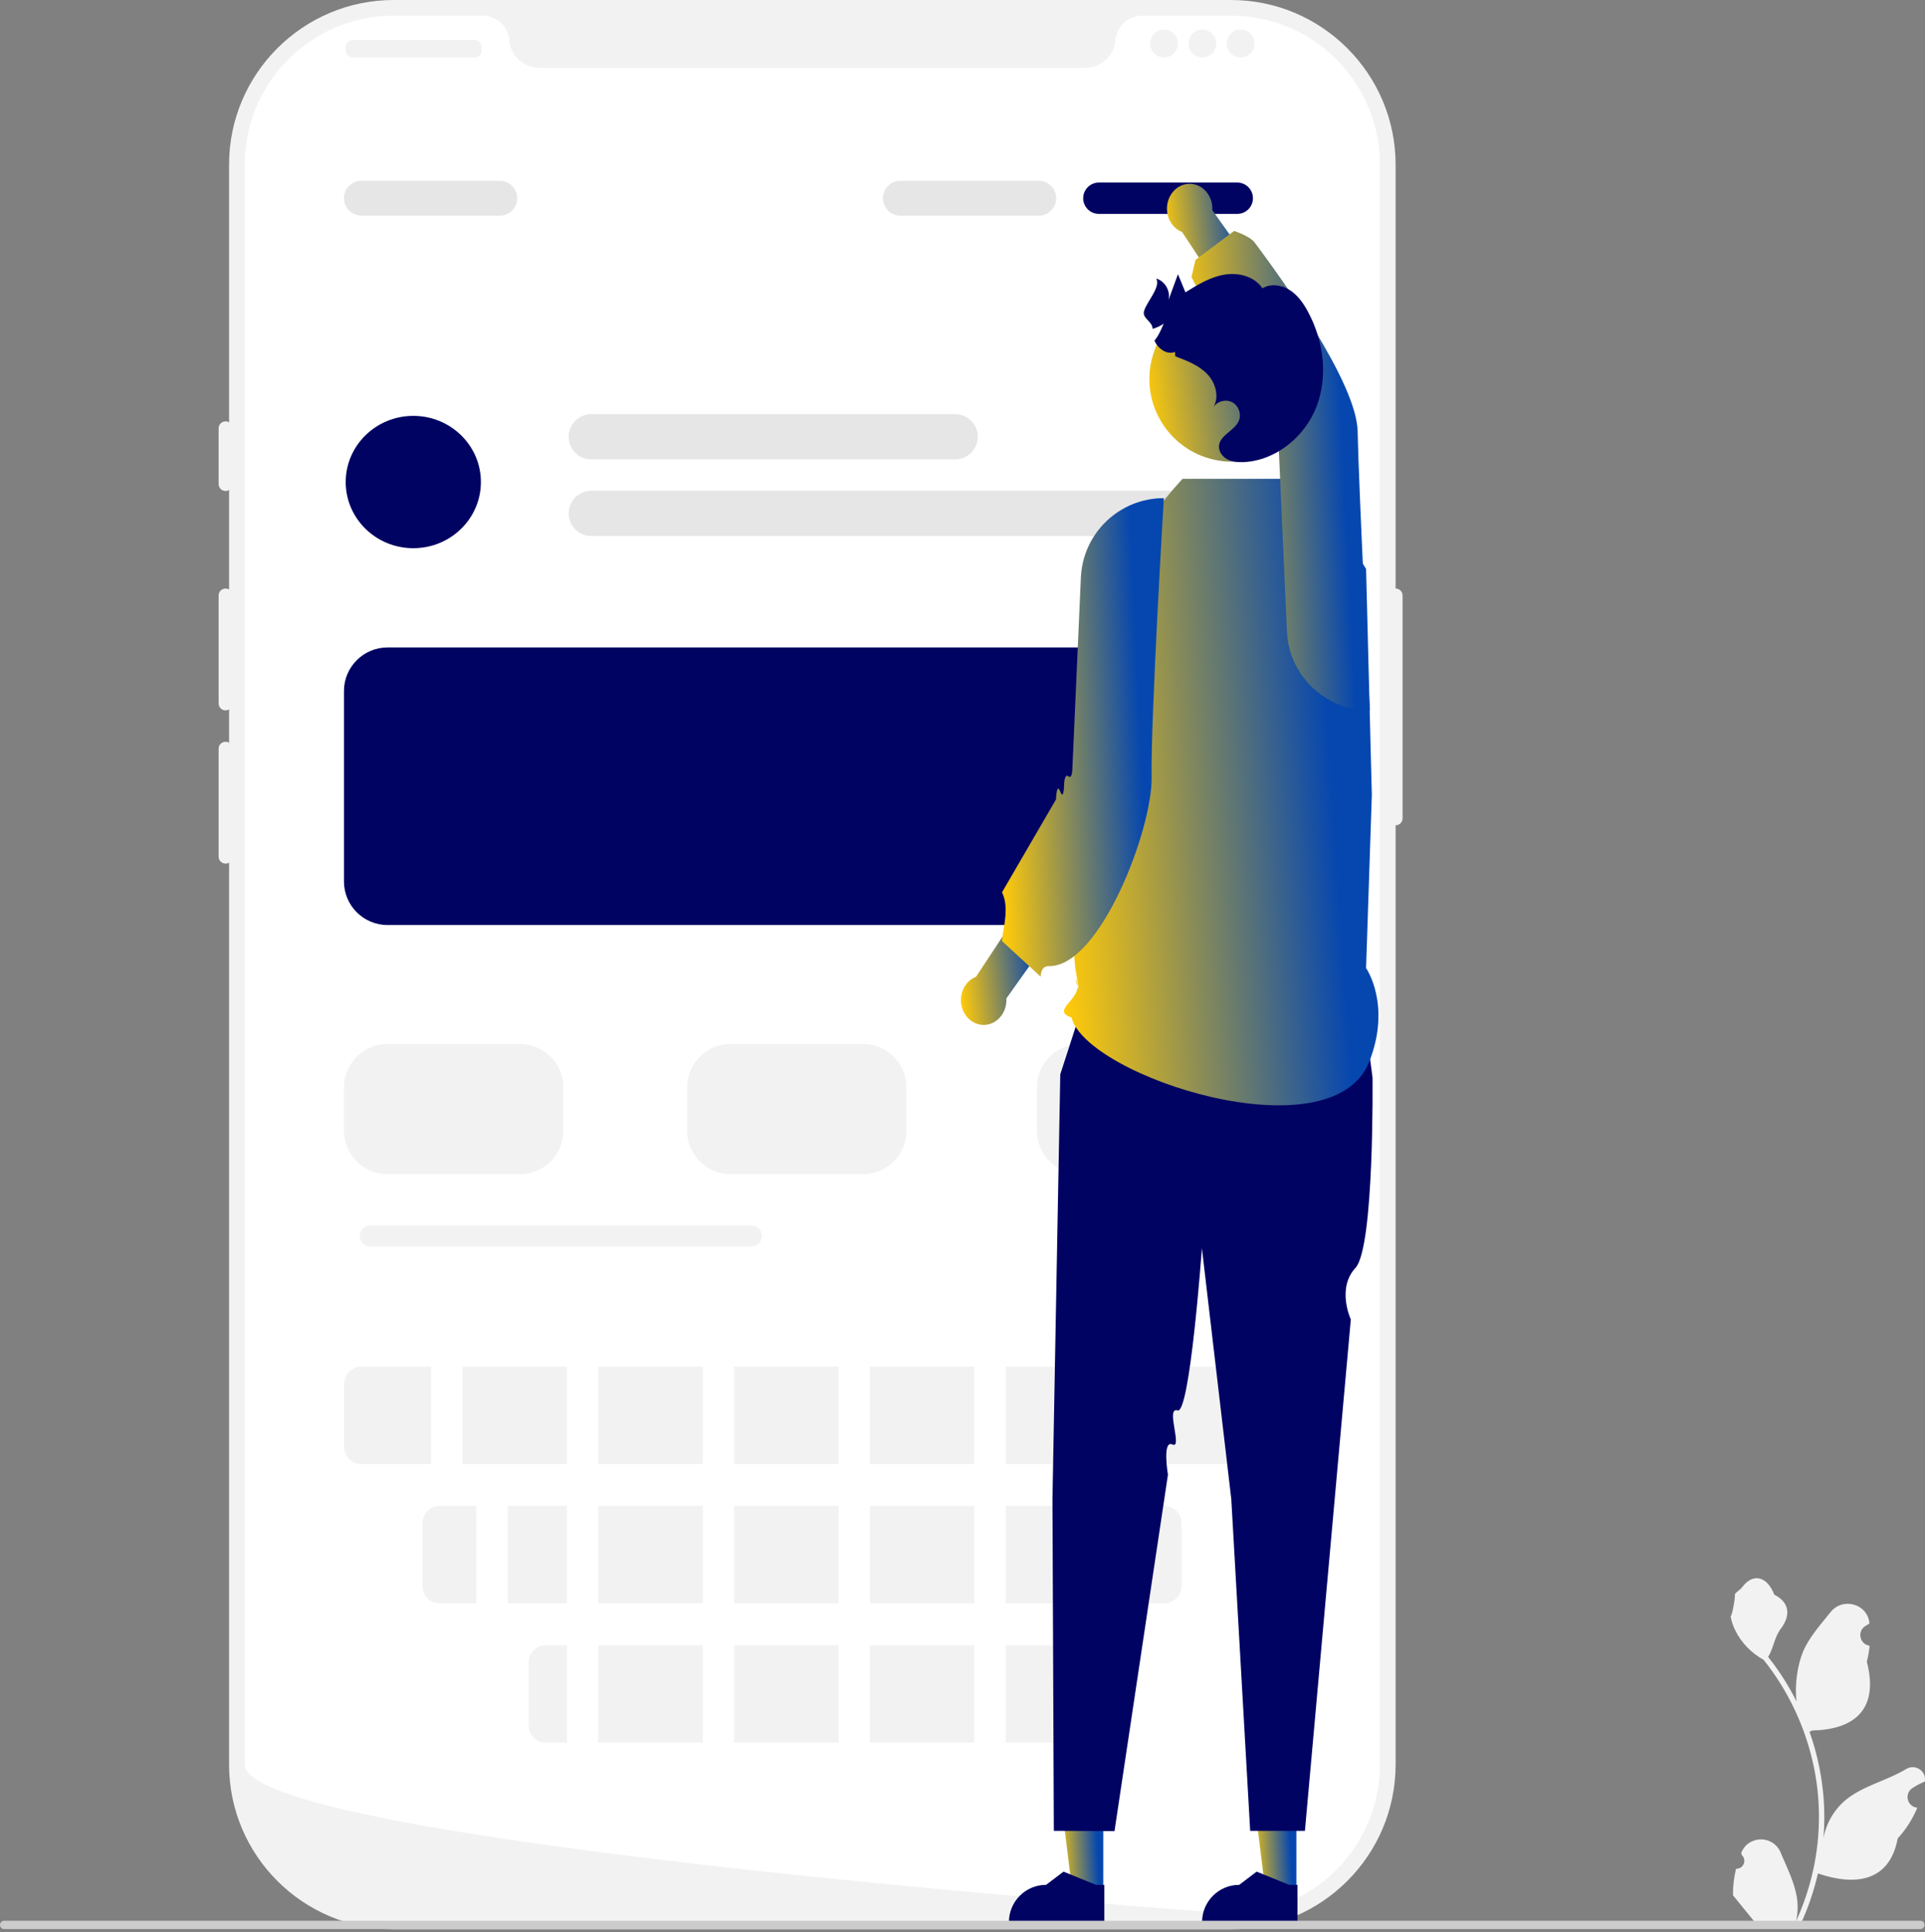 <svg width="276" height="277" viewBox="0 0 276 277" fill="none" xmlns="http://www.w3.org/2000/svg">
<rect x="0" y="0" width="276" height="277" fill="#808080" stroke="none"/>
<g clip-path="url(#clip0_88_815)">
<path d="M176.494 276.594H56.446C43.431 276.594 32.843 266.006 32.843 252.991V23.603C32.843 10.588 43.431 0 56.446 0H176.494C189.509 0 200.097 10.588 200.097 23.603V252.991C200.097 266.006 189.509 276.594 176.494 276.594Z" fill="#F2F2F2"/>
<path d="M200.097 84.376C199.546 84.376 199.099 84.824 199.099 85.374V117.328C199.099 117.878 199.546 118.326 200.097 118.326C200.648 118.326 201.096 117.878 201.096 117.328V85.374C201.096 84.824 200.648 84.376 200.097 84.376Z" fill="#F2F2F2"/>
<path d="M197.851 23.603V252.987C197.851 264.315 189.034 273.581 177.885 274.3H177.88C177.715 274.31 177.551 274.32 177.381 274.325C177.086 274.34 176.792 274.345 176.492 274.345C176.492 274.345 175.394 274.265 173.387 274.116C171.36 273.966 168.409 273.741 164.73 273.447C163.626 273.362 162.463 273.267 161.235 273.167C158.788 272.967 156.102 272.748 153.221 272.498C152.073 272.403 150.885 272.298 149.672 272.193C143.471 271.659 136.526 271.035 129.202 270.326C127.964 270.211 126.715 270.091 125.457 269.967C125.128 269.932 124.793 269.902 124.459 269.867C119.236 269.353 113.869 268.798 108.482 268.209C108.148 268.174 107.813 268.139 107.484 268.104C98.202 267.081 88.886 265.968 80.169 264.769C73.463 263.851 67.113 262.882 61.411 261.879C59.554 261.549 57.767 261.22 56.059 260.885C55.725 260.82 55.39 260.755 55.06 260.685C42.993 258.269 35.09 255.663 35.09 252.987V23.603C35.09 11.806 44.651 2.245 56.449 2.245H69.2C71.237 2.245 72.874 3.832 73.049 5.864C73.064 5.999 73.079 6.134 73.104 6.269C73.474 8.311 75.346 9.734 77.423 9.734H155.518C157.595 9.734 159.467 8.311 159.837 6.269C159.862 6.134 159.877 5.999 159.892 5.864C160.066 3.832 161.704 2.245 163.741 2.245H176.492C188.29 2.245 197.851 11.806 197.851 23.603Z" fill="white"/>
<path d="M32.343 60.411C31.793 60.411 31.345 60.859 31.345 61.41V69.398C31.345 69.949 31.793 70.397 32.343 70.397C32.894 70.397 33.342 69.949 33.342 69.398V61.41C33.342 60.859 32.894 60.411 32.343 60.411Z" fill="#F2F2F2"/>
<path d="M32.343 84.376C31.793 84.376 31.345 84.824 31.345 85.374V100.852C31.345 101.402 31.793 101.85 32.343 101.85C32.894 101.85 33.342 101.402 33.342 100.852V85.374C33.342 84.824 32.894 84.376 32.343 84.376Z" fill="#F2F2F2"/>
<path d="M32.343 106.344C31.793 106.344 31.345 106.792 31.345 107.342V122.82C31.345 123.37 31.793 123.818 32.343 123.818C32.894 123.818 33.342 123.37 33.342 122.82V107.342C33.342 106.792 32.894 106.344 32.343 106.344Z" fill="#F2F2F2"/>
<path d="M68.041 5.742H50.567C50.015 5.742 49.568 6.189 49.568 6.74V7.239C49.568 7.791 50.015 8.238 50.567 8.238H68.041C68.593 8.238 69.04 7.791 69.04 7.239V6.74C69.04 6.189 68.593 5.742 68.041 5.742Z" fill="#F2F2F2"/>
<path d="M166.896 8.238C167.999 8.238 168.894 7.344 168.894 6.241C168.894 5.138 167.999 4.244 166.896 4.244C165.794 4.244 164.899 5.138 164.899 6.241C164.899 7.344 165.794 8.238 166.896 8.238Z" fill="#F2F2F2"/>
<path d="M172.388 8.238C173.491 8.238 174.385 7.344 174.385 6.241C174.385 5.138 173.491 4.244 172.388 4.244C171.285 4.244 170.391 5.138 170.391 6.241C170.391 7.344 171.285 8.238 172.388 8.238Z" fill="#F2F2F2"/>
<path d="M177.88 8.238C178.983 8.238 179.877 7.344 179.877 6.241C179.877 5.138 178.983 4.244 177.88 4.244C176.777 4.244 175.883 5.138 175.883 6.241C175.883 7.344 176.777 8.238 177.88 8.238Z" fill="#F2F2F2"/>
<path d="M59.259 78.597C64.61 78.597 68.949 74.35 68.949 69.111C68.949 63.872 64.61 59.625 59.259 59.625C53.907 59.625 49.568 63.872 49.568 69.111C49.568 74.35 53.907 78.597 59.259 78.597Z" fill="#000362"/>
<path d="M136.941 65.866H84.782C82.993 65.866 81.537 64.41 81.537 62.621C81.537 60.831 82.993 59.376 84.782 59.376H136.941C138.73 59.376 140.186 60.831 140.186 62.621C140.186 64.41 138.73 65.866 136.941 65.866Z" fill="#E6E6E6"/>
<path d="M53.091 175.681C52.258 175.681 51.581 176.358 51.581 177.19C51.581 178.023 52.258 178.7 53.091 178.7H107.722C108.554 178.7 109.232 178.023 109.232 177.19C109.232 176.358 108.554 175.681 107.722 175.681H53.091Z" fill="#F2F2F2"/>
<path d="M177.646 76.85H84.782C82.993 76.85 81.537 75.394 81.537 73.605C81.537 71.815 82.993 70.359 84.782 70.359H177.646C179.435 70.359 180.891 71.815 180.891 73.605C180.891 75.394 179.435 76.85 177.646 76.85Z" fill="#E6E6E6"/>
<path d="M71.661 30.918H51.815C50.438 30.918 49.318 29.797 49.318 28.421C49.318 27.045 50.438 25.925 51.815 25.925H71.661C73.037 25.925 74.157 27.045 74.157 28.421C74.157 29.797 73.037 30.918 71.661 30.918Z" fill="#E6E6E6"/>
<path d="M177.396 26.174H157.55C156.31 26.174 155.304 27.18 155.304 28.421C155.304 29.662 156.31 30.668 157.55 30.668H177.396C178.637 30.668 179.643 29.662 179.643 28.421C179.643 27.18 178.637 26.174 177.396 26.174Z" fill="#000362"/>
<path d="M148.938 30.918H129.092C127.716 30.918 126.596 29.797 126.596 28.421C126.596 27.045 127.716 25.925 129.092 25.925H148.938C150.314 25.925 151.434 27.045 151.434 28.421C151.434 29.797 150.314 30.918 148.938 30.918Z" fill="#E6E6E6"/>
<path d="M74.531 168.35H55.559C52.118 168.35 49.318 165.55 49.318 162.109V155.91C49.318 152.469 52.118 149.669 55.559 149.669H74.531C77.973 149.669 80.772 152.469 80.772 155.91V162.109C80.772 165.55 77.973 168.35 74.531 168.35Z" fill="#F2F2F2"/>
<path d="M174.65 132.621H55.559C52.118 132.621 49.318 129.821 49.318 126.38V99.067C49.318 95.626 52.118 92.826 55.559 92.826H174.65C178.091 92.826 180.891 95.626 180.891 99.067V126.38C180.891 129.821 178.091 132.621 174.65 132.621Z" fill="#000362"/>
<path d="M173.886 168.35H154.914C151.472 168.35 148.673 165.55 148.673 162.109V155.91C148.673 152.469 151.472 149.669 154.914 149.669H173.886C177.327 149.669 180.127 152.469 180.127 155.91V162.109C180.127 165.55 177.327 168.35 173.886 168.35Z" fill="#F2F2F2"/>
<path d="M123.725 168.35H104.753C101.311 168.35 98.512 165.55 98.512 162.109V155.91C98.512 152.469 101.311 149.669 104.753 149.669H123.725C127.166 149.669 129.966 152.469 129.966 155.91V162.109C129.966 165.55 127.166 168.35 123.725 168.35Z" fill="#F2F2F2"/>
<path d="M81.288 195.925H66.31V209.905H81.288V195.925Z" fill="#F2F2F2"/>
<path d="M81.288 215.896H72.801V229.875H81.288V215.896Z" fill="#F2F2F2"/>
<path d="M100.759 215.896H85.781V229.875H100.759V215.896Z" fill="#F2F2F2"/>
<path d="M100.759 235.867H85.781V249.846H100.759V235.867Z" fill="#F2F2F2"/>
<path d="M120.231 215.896H105.253V229.875H120.231V215.896Z" fill="#F2F2F2"/>
<path d="M100.759 195.925H85.781V209.905H100.759V195.925Z" fill="#F2F2F2"/>
<path d="M120.231 195.925H105.253V209.905H120.231V195.925Z" fill="#F2F2F2"/>
<path d="M159.173 195.925H144.195V209.905H159.173V195.925Z" fill="#F2F2F2"/>
<path d="M120.231 235.867H105.253V249.846H120.231V235.867Z" fill="#F2F2F2"/>
<path d="M139.703 195.925H124.725V209.905H139.703V195.925Z" fill="#F2F2F2"/>
<path d="M166.912 215.896H157.177V229.875H166.912C168.291 229.875 169.409 228.758 169.409 227.379V218.392C169.409 217.014 168.291 215.896 166.912 215.896Z" fill="#F2F2F2"/>
<path d="M81.288 235.867H78.292C76.914 235.867 75.796 236.984 75.796 238.363V247.35C75.796 248.729 76.914 249.846 78.292 249.846H81.288V235.867Z" fill="#F2F2F2"/>
<path d="M139.703 235.867H124.725V249.846H139.703V235.867Z" fill="#F2F2F2"/>
<path d="M178.146 195.925H163.667V209.905H178.146C179.524 209.905 180.642 208.787 180.642 207.408V198.422C180.642 197.043 179.524 195.925 178.146 195.925Z" fill="#F2F2F2"/>
<path d="M152.683 236.077C152.377 235.943 152.04 235.867 151.684 235.867H144.195V249.846H151.684C152.04 249.846 152.377 249.769 152.683 249.635V236.077Z" fill="#F2F2F2"/>
<path d="M139.703 215.896H124.725V229.875H139.703V215.896Z" fill="#F2F2F2"/>
<path d="M152.683 215.896H144.195V229.875H152.683V215.896Z" fill="#F2F2F2"/>
<path d="M68.307 215.896H63.065C61.686 215.896 60.568 217.014 60.568 218.392V227.379C60.568 228.758 61.686 229.875 63.065 229.875H68.307V215.896Z" fill="#F2F2F2"/>
<path d="M61.817 195.925H51.831C50.453 195.925 49.335 197.043 49.335 198.422V207.408C49.335 208.787 50.453 209.905 51.831 209.905H61.817V195.925Z" fill="#F2F2F2"/>
<path d="M158.18 271.092L153.732 271.092L151.616 253.935L158.181 253.936L158.18 271.092Z" fill="url(#paint0_linear_88_815)"/>
<path d="M158.337 275.733L144.658 275.732V275.559C144.658 272.619 147.042 270.236 149.982 270.235H149.983L152.481 268.34L157.143 270.236L158.337 270.236L158.337 275.733H158.337Z" fill="#000362"/>
<path d="M185.873 271.092L181.425 271.092L179.309 253.935L185.873 253.936L185.873 271.092Z" fill="url(#paint1_linear_88_815)"/>
<path d="M186.029 275.733L172.351 275.732V275.559C172.351 272.619 174.734 270.236 177.675 270.235H177.675L180.173 268.34L184.835 270.236L186.029 270.236L186.029 275.733Z" fill="#000362"/>
<path d="M194.857 139.707H156.655L152.018 154.033L150.898 214.955L151.095 262.493L159.795 262.526L167.457 211.427C167.457 211.427 166.604 206.4 168.105 207.099C169.607 207.798 167.07 201.631 168.837 202.218C170.605 202.805 172.325 178.956 172.325 178.956L176.541 214.955L179.248 262.493H187.094L193.675 189.171C193.675 189.171 191.608 184.733 194.337 181.787C197.066 178.84 196.787 154.494 196.787 154.494L194.857 139.707Z" fill="#000362"/>
<path d="M195.863 138.802C195.863 138.802 199.526 144.019 196.33 152.191C191.02 165.773 155.787 154.35 153.63 145.888C150.315 144.744 155.841 143.071 154.214 140.295C154.115 140.126 155.128 143.891 154.325 139.725C153.037 133.038 155.248 112.495 155.248 112.495L155.978 100.303C156.686 88.494 161.487 77.3 169.556 68.649L169.556 68.649H187.901L195.863 81.572L196.688 113.962L195.863 138.802H195.863Z" fill="url(#paint2_linear_88_815)"/>
<path d="M139.945 140.035L145.633 131.411L150.594 134.275L144.283 143.159C144.303 143.502 144.278 143.853 144.202 144.205C143.788 146.117 142.034 147.301 140.284 146.849C138.534 146.396 137.452 144.479 137.866 142.567C138.13 141.347 138.939 140.426 139.945 140.035H139.945Z" fill="url(#paint3_linear_88_815)"/>
<path d="M166.869 71.418H166.869C160.496 71.418 155.253 76.434 154.971 82.8L153.754 110.224C153.754 110.224 153.745 111.747 153.181 111.296C152.618 110.845 152.57 112.44 152.57 112.44C152.57 112.44 152.545 114.88 152.013 113.483C151.482 112.087 151.409 114.614 151.409 114.614L143.67 127.93C144.71 130.08 143.902 132.739 143.645 134.905L149.209 140.027C149.209 140.027 149.161 138.489 150.36 138.515C157.713 138.674 165.242 118.812 165.115 111.466C164.971 103.084 166.869 71.418 166.869 71.418L166.869 71.418Z" fill="url(#paint4_linear_88_815)"/>
<path d="M169.483 33.263L175.171 41.887L180.132 39.023L173.821 30.139C173.841 29.796 173.816 29.445 173.74 29.093C173.326 27.181 171.572 25.997 169.822 26.449C168.073 26.902 166.99 28.819 167.404 30.732C167.668 31.951 168.478 32.872 169.483 33.263H169.483Z" fill="url(#paint5_linear_88_815)"/>
<path d="M196.407 101.88H196.407C190.035 101.88 184.791 96.864 184.509 90.499L183.292 63.074C183.292 63.074 183.283 61.551 182.719 62.002C182.156 62.453 182.108 60.858 182.108 60.858C182.108 60.858 182.083 58.419 181.551 59.815C181.02 61.212 180.947 58.685 180.947 58.685L170.827 39.737L171.402 37.265L176.94 33.111C176.94 33.111 179.178 33.824 179.898 34.783C183.53 39.625 194.519 54.837 194.653 61.833C194.814 70.215 196.407 101.88 196.407 101.88Z" fill="url(#paint6_linear_88_815)"/>
<path d="M173.947 65.877C174.218 65.94 174.489 65.994 174.761 66.036C175.604 66.174 176.447 66.216 177.269 66.165C179.765 66.036 182.12 65.114 184.023 63.594C186.035 61.991 187.537 59.725 188.168 57.029C189.65 50.663 185.688 44.293 179.323 42.812C173.049 41.346 166.776 45.17 165.173 51.373C165.148 51.469 165.123 51.56 165.102 51.657C163.62 58.026 167.577 64.391 173.947 65.877V65.877Z" fill="url(#paint7_linear_88_815)"/>
<path d="M188.784 58.228C187.131 62.589 182.95 66.046 178.288 66.254C177.495 66.286 176.668 66.226 175.967 65.848C175.261 65.474 174.716 64.721 174.776 63.928C174.901 62.363 177.028 61.763 177.628 60.309C178.025 59.349 177.568 58.117 176.636 57.651C175.704 57.189 174.444 57.558 173.913 58.458C174.882 56.981 174.315 54.9 173.092 53.631C171.873 52.357 170.161 51.706 168.509 51.088L168.472 50.46C167.304 50.908 166.03 50.008 165.522 48.84C166.113 48.125 166.487 47.257 166.847 46.403C166.362 46.745 165.822 46.994 165.25 47.146C165.282 46.131 163.759 45.646 164.018 44.649C164.378 43.265 166.459 41.192 165.776 39.937C167.05 40.297 167.881 41.783 167.521 43.057C167.978 41.811 168.435 40.565 168.892 39.314C169.247 40.182 169.602 41.049 169.962 41.912C171.702 40.828 173.502 39.725 175.524 39.379C177.545 39.028 179.872 39.619 181.002 41.336C182.179 40.62 183.758 40.842 184.921 41.585C186.084 42.328 186.896 43.505 187.547 44.723C189.753 48.831 190.436 53.871 188.784 58.228V58.228Z" fill="#000362"/>
<path d="M248.911 267.92C249.942 267.984 250.512 266.703 249.732 265.956L249.654 265.647C249.664 265.623 249.675 265.598 249.685 265.573C250.728 263.086 254.263 263.103 255.297 265.594C256.215 267.805 257.384 270.02 257.672 272.357C257.801 273.389 257.743 274.44 257.514 275.453C259.665 270.755 260.797 265.624 260.797 260.465C260.797 259.168 260.726 257.872 260.58 256.579C260.461 255.521 260.297 254.47 260.084 253.428C258.933 247.798 256.44 242.435 252.844 237.956C251.116 237.011 249.675 235.534 248.804 233.764C248.491 233.126 248.246 232.439 248.13 231.739C248.327 231.765 248.872 228.769 248.723 228.585C248.997 228.169 249.488 227.962 249.787 227.557C251.276 225.538 253.328 225.89 254.399 228.634C256.686 229.788 256.709 231.703 255.305 233.545C254.412 234.716 254.289 236.302 253.505 237.556C253.586 237.659 253.67 237.759 253.751 237.863C255.229 239.759 256.508 241.797 257.585 243.938C257.281 241.558 257.731 238.692 258.497 236.844C259.37 234.738 261.006 232.965 262.447 231.145C264.177 228.958 267.726 229.912 268.031 232.684C268.033 232.711 268.036 232.738 268.039 232.764C267.825 232.885 267.616 233.013 267.411 233.149C266.243 233.921 266.646 235.732 268.03 235.946L268.062 235.95C267.984 236.721 267.852 237.485 267.659 238.237C269.507 245.384 265.517 247.987 259.819 248.104C259.694 248.169 259.571 248.233 259.445 248.295C260.023 249.92 260.484 251.587 260.826 253.277C261.132 254.77 261.345 256.279 261.464 257.795C261.612 259.707 261.599 261.629 261.438 263.538L261.448 263.47C261.857 261.368 262.999 259.404 264.656 258.043C267.126 256.014 270.614 255.268 273.278 253.637C274.56 252.852 276.203 253.867 275.98 255.353L275.969 255.424C275.572 255.586 275.185 255.773 274.811 255.982C274.597 256.103 274.387 256.231 274.183 256.367C273.015 257.139 273.418 258.95 274.802 259.163L274.834 259.168C274.856 259.171 274.876 259.175 274.898 259.178C274.218 260.793 273.27 262.293 272.083 263.586C270.927 269.825 265.964 270.417 260.655 268.601H260.651C260.071 271.129 259.223 273.599 258.133 275.953H249.136C249.104 275.853 249.075 275.75 249.046 275.65C249.878 275.701 250.716 275.653 251.535 275.501C250.868 274.682 250.2 273.857 249.533 273.038C249.517 273.022 249.504 273.005 249.491 272.989C249.152 272.57 248.81 272.154 248.472 271.735L248.472 271.734C248.45 270.448 248.605 269.165 248.91 267.92L248.911 267.92V267.92Z" fill="#F2F2F2"/>
<path d="M0 275.979C0 276.309 0.265 276.574 0.594 276.574H275.336C275.665 276.574 275.93 276.309 275.93 275.979C275.93 275.65 275.665 275.385 275.336 275.385H0.594C0.265 275.385 0 275.65 0 275.979Z" fill="#CCCCCC"/>
</g>
<defs>
<linearGradient id="paint0_linear_88_815" x1="156.943" y1="248.841" x2="150.678" y2="249.165" gradientUnits="userSpaceOnUse">
<stop offset="0.068" stop-color="#0647AF"/>
<stop offset="1" stop-color="#FFCA09"/>
</linearGradient>
<linearGradient id="paint1_linear_88_815" x1="184.636" y1="248.841" x2="178.37" y2="249.165" gradientUnits="userSpaceOnUse">
<stop offset="0.068" stop-color="#0647AF"/>
<stop offset="1" stop-color="#FFCA09"/>
</linearGradient>
<linearGradient id="paint2_linear_88_815" x1="189.138" y1="41.982" x2="146.186" y2="44.889" gradientUnits="userSpaceOnUse">
<stop offset="0.068" stop-color="#0647AF"/>
<stop offset="1" stop-color="#FFCA09"/>
</linearGradient>
<linearGradient id="paint3_linear_88_815" x1="148.177" y1="126.8" x2="136.063" y2="128.147" gradientUnits="userSpaceOnUse">
<stop offset="0.068" stop-color="#0647AF"/>
<stop offset="1" stop-color="#FFCA09"/>
</linearGradient>
<linearGradient id="paint4_linear_88_815" x1="162.49" y1="51.05" x2="140.312" y2="52.063" gradientUnits="userSpaceOnUse">
<stop offset="0.068" stop-color="#0647AF"/>
<stop offset="1" stop-color="#FFCA09"/>
</linearGradient>
<linearGradient id="paint5_linear_88_815" x1="177.715" y1="21.741" x2="165.601" y2="23.089" gradientUnits="userSpaceOnUse">
<stop offset="0.068" stop-color="#0647AF"/>
<stop offset="1" stop-color="#FFCA09"/>
</linearGradient>
<linearGradient id="paint6_linear_88_815" x1="191.584" y1="12.696" x2="167.167" y2="13.92" gradientUnits="userSpaceOnUse">
<stop offset="0.068" stop-color="#0647AF"/>
<stop offset="1" stop-color="#FFCA09"/>
</linearGradient>
<linearGradient id="paint7_linear_88_815" x1="184.012" y1="35.467" x2="161.749" y2="38.469" gradientUnits="userSpaceOnUse">
<stop offset="0.068" stop-color="#0647AF"/>
<stop offset="1" stop-color="#FFCA09"/>
</linearGradient>
<clipPath id="clip0_88_815">
<rect width="276" height="276.594" fill="white"/>
</clipPath>
</defs>
</svg>
